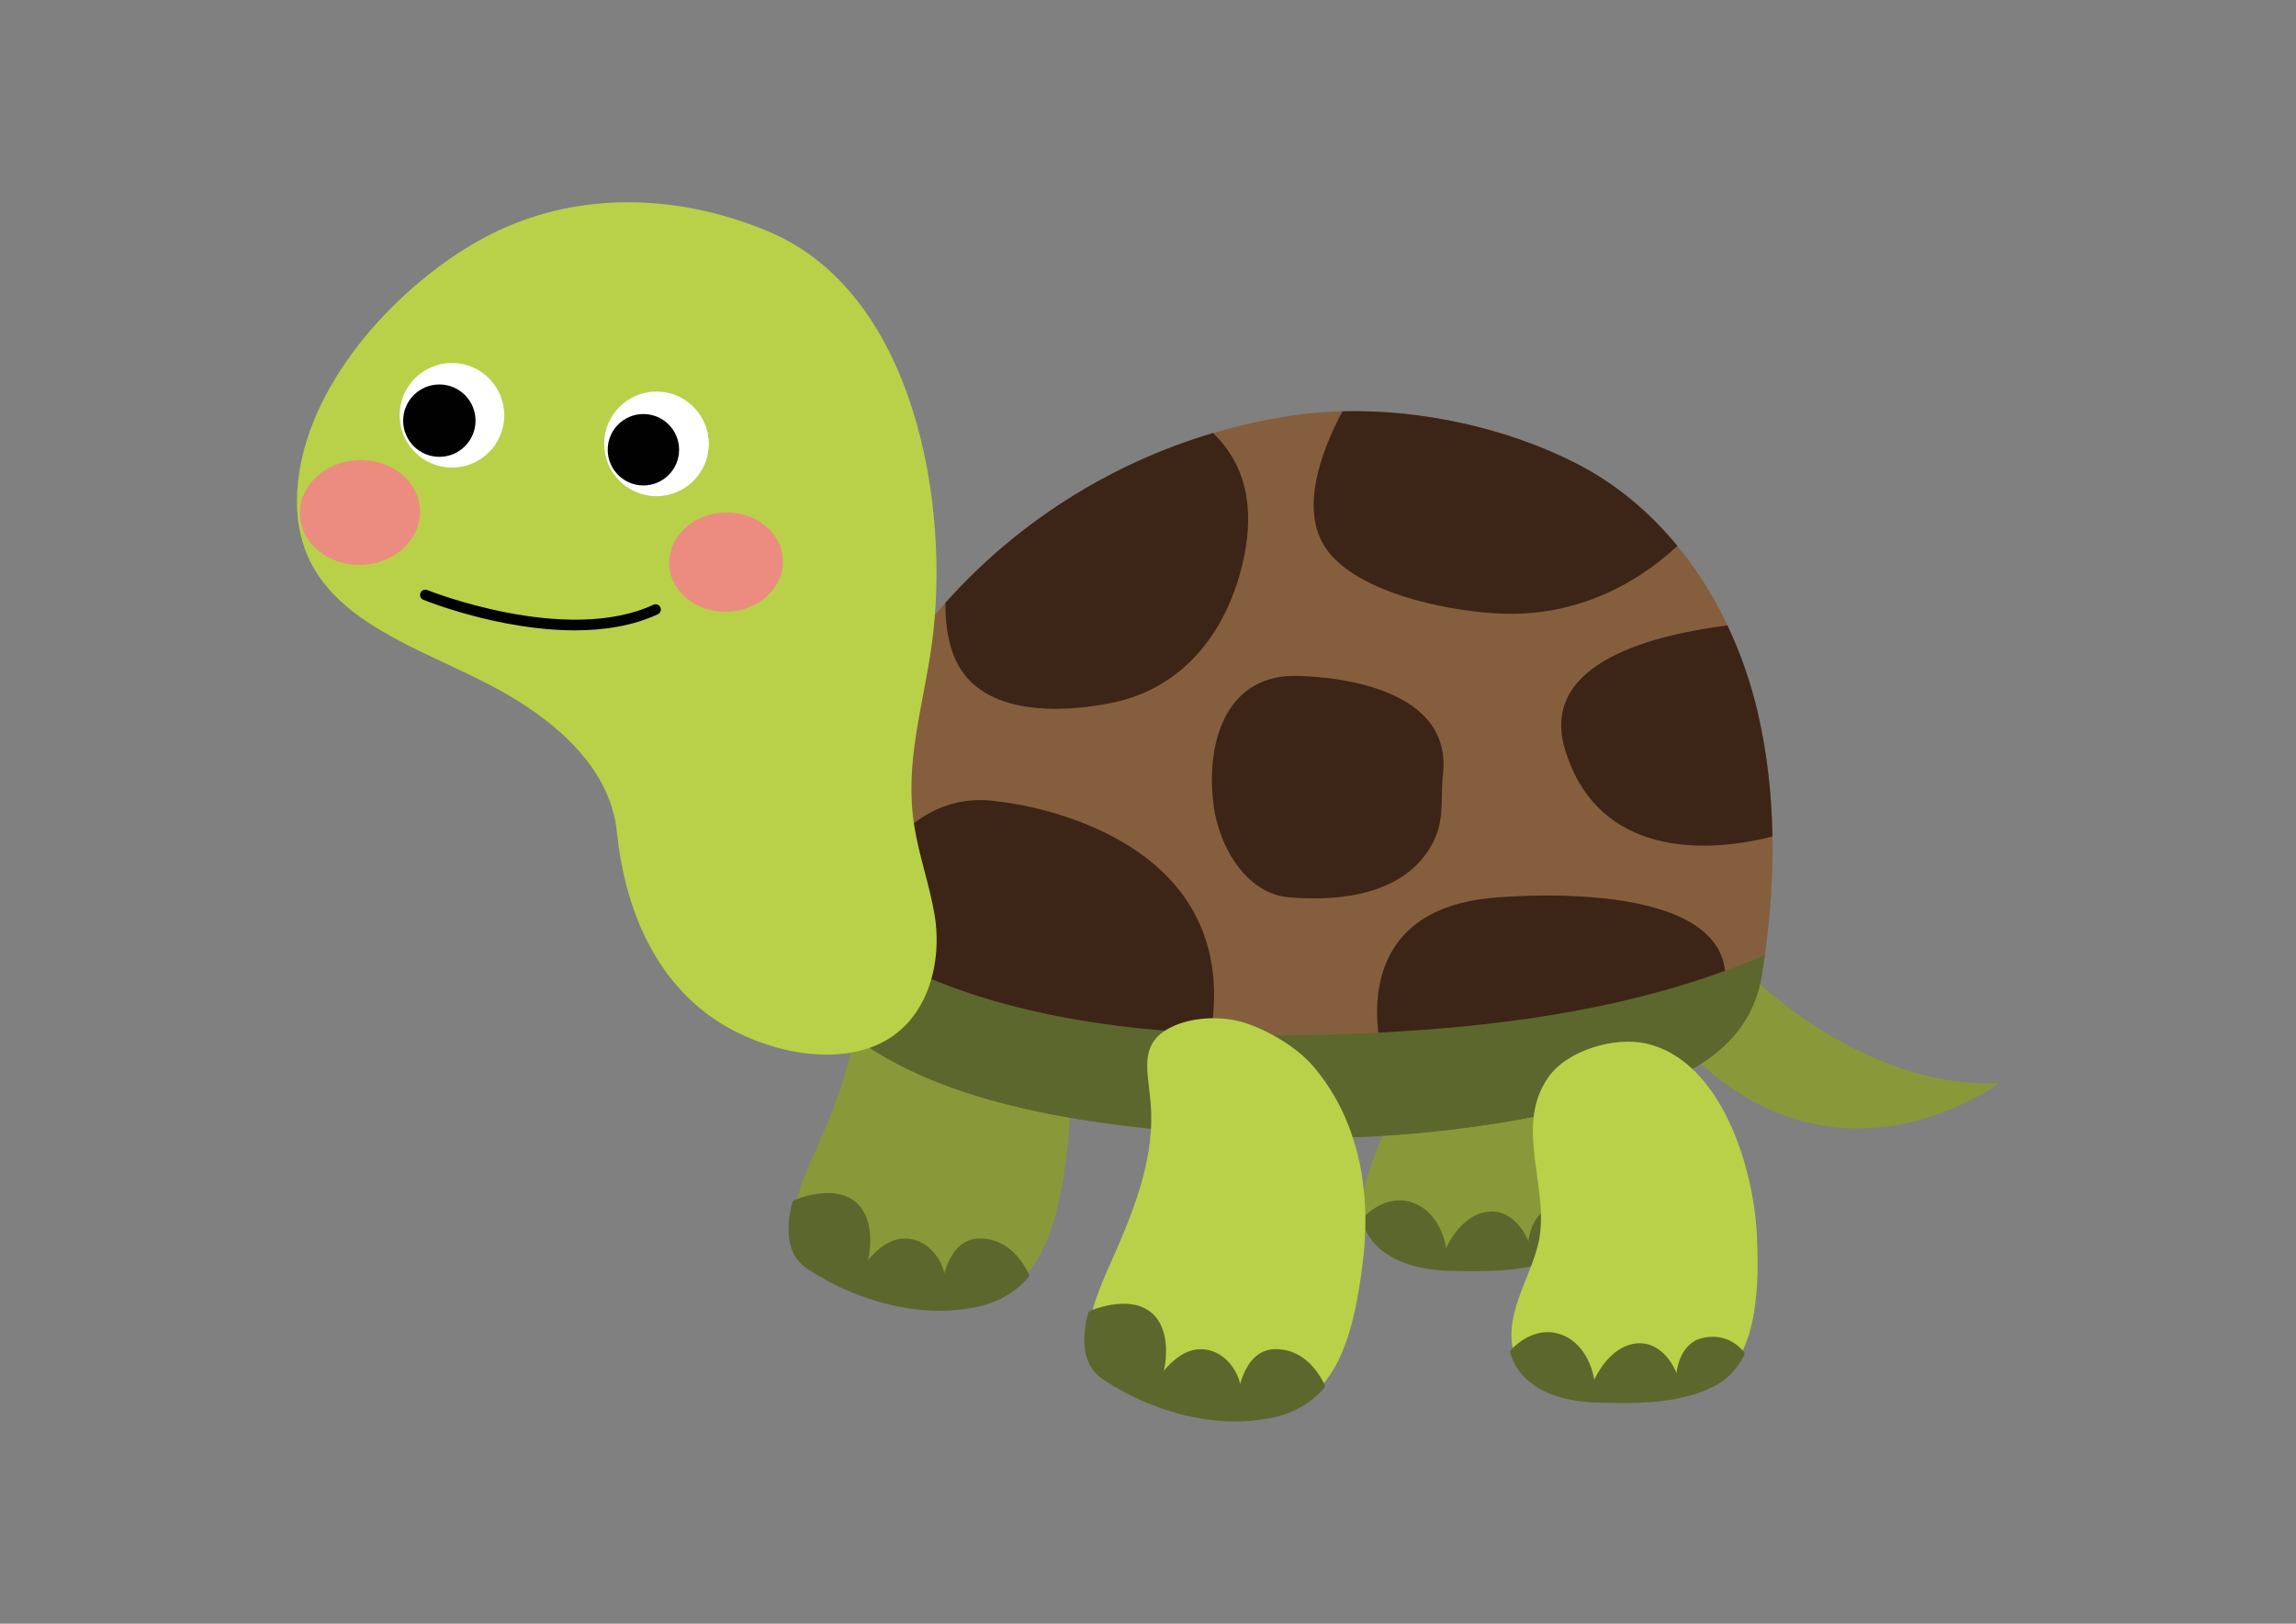 <?xml version="1.0" encoding="UTF-8"?>
<svg id="Layer_1" data-name="Layer 1" xmlns="http://www.w3.org/2000/svg" version="1.1" viewBox="0 0 841.89 595.28"><rect x="0" y="0" width="841.89" height="595.28" fill="#808080" stroke="none"/>
  <defs>
    <style>
      .cls-1 {
        fill: #010101;
      }

      .cls-1, .cls-2, .cls-3, .cls-4, .cls-5, .cls-6, .cls-7, .cls-8 {
        stroke-width: 0px;
      }

      .cls-2 {
        fill: #b8d149;
      }

      .cls-3 {
        fill: #ec8c81;
      }

      .cls-4 {
        fill: #3c2517;
      }

      .cls-5 {
        fill: #899939;
      }

      .cls-6 {
        fill: #855f3d;
      }

      .cls-7 {
        fill: #5c672d;
      }

      .cls-8 {
        fill: #fff;
      }
    </style>
  </defs>
  <path class="cls-5" d="M641.72,357.48s41.8,42.16,91.28,39.6c0,0-59.87,45.22-116.1-13.65,0,0,2.64-20.33,24.82-25.95Z"/>
  <g>
    <path class="cls-5" d="M529.68,335.73c-6.68,2.17-12.81,5.92-16.33,10.98-13.08,18.85,1.63,41.94-3.96,62.32-2.25,8.2-6.44,15.78-8.46,24.03-5.44,22.22,11.19,31.08,30.38,31.54,14.12.34,29.99.73,42.87-6.12,16.71-8.87,16.5-37.78,15.68-54.28-1.21-24.33-12.95-63.53-40.42-69.9-5.73-1.33-13.03-.76-19.76,1.42Z"/>
    <path class="cls-7" d="M518.93,441.27c-6.28-2.7-13.26-.8-19.13,5.2-.32.33-.44.8-.32,1.24,2.98,10.64,13.89,17.24,29.91,18.09h.07c.32,0,.63-.12.86-.34.25-.23.4-.55.41-.9.4-10.91-4.23-20.05-11.81-23.31Z"/>
    <path class="cls-7" d="M561,456.62c-2.2-6.68-7.74-13.12-15.14-12.43-8.17.75-13.22,8.73-15.01,12.13-1.22,2.31-2.11,4.97-2.65,7.9-.01.06-.02.21-.02.27-.03.7.51,1.29,1.21,1.33.63.03,1.26.06,1.89.07,3.07.07,6.27.15,9.55.15,6.77,0,13.83-.34,20.54-1.73.65-.14,1.09-.75,1.01-1.41-.26-2.19-.73-4.3-1.38-6.28Z"/>
    <path class="cls-7" d="M585.05,447.19c-7.89-9.03-17.68-4.06-17.78-4.02-.02.01-.03.02-.05.03-7.09,4.12-7.45,14.22-7.03,19.88.03.37.21.71.51.93.22.17.49.25.77.25.09,0,.18,0,.27-.03,4.91-1.05,9.18-2.56,13.06-4.62,4.28-2.28,7.79-5.97,10.43-10.99.25-.47.18-1.04-.17-1.44Z"/>
  </g>
  <g>
    <path class="cls-5" d="M312.5,346.36c-.89,4.99.41,10.9.96,17.46,1.58,18.92-5.25,36.95-12.63,54-5.12,11.84-18.18,36.91-4.14,46.21,17.8,11.8,41.64,18.76,62.89,13.47,23.77-5.92,28.61-32.66,31.47-53.72,3.5-25.78-.55-52.91-17.82-73.27-5.93-6.99-15.8-12.82-24.29-15.8-8.04-2.83-18.93-2.7-26.78.73-6.33,2.77-8.86,6.48-9.66,10.92Z"/>
    <path class="cls-7" d="M317.08,444.97c-2.18-4.34-6.08-6.93-11.26-7.46-4.26-.44-9.01.35-14.51,2.42-.39.15-.69.48-.79.88-3,11.74-1.17,19.92,5.45,24.3,5.08,3.37,10.61,6.3,16.44,8.72.16.07.32.1.49.1.44,0,.86-.23,1.1-.63,4.55-7.65,7.18-20.18,3.08-28.33Z"/>
    <path class="cls-7" d="M377.2,466.98c-4.19-8.54-10.68-13.13-18.28-12.93-11.34.3-14.37,15.99-14.37,25.22,0,.34.14.67.38.91.24.23.56.37.9.37h.02c4.94-.1,9.65-.7,14.03-1.79,6.76-1.69,12.53-5.17,17.14-10.36.34-.39.42-.95.19-1.41Z"/>
    <path class="cls-7" d="M345.85,465.2h0c-1.74-5.03-5.43-8.94-9.88-10.46-3.82-1.31-7.93-.73-11.56,1.64-4.73,3.08-8.81,8.25-12.49,15.78-.16.32-.17.68-.05,1.01.13.33.38.6.71.73,10.55,4.35,21.55,6.64,31.85,6.64.22,0,.43,0,.65,0,.59,0,1.11-.42,1.24-1,1.17-5.21,1.01-10.03-.49-14.34Z"/>
  </g>
  <path class="cls-6" d="M310.72,378.31c-15.74-12.48-16.25-41.4-12.92-58.73,16.86-87.88,89.05-154.65,176.72-167.34,33.88-4.9,73.16,2.23,103.38,17.62,35.29,17.98,57.88,53.67,66.67,91.5,7.28,31.29,6.67,65.08,1.35,96.66-4.34,25.75-27.09,37.28-50.24,43.67-47.93,13.22-98.14,18-147.72,14.4-43.73-3.17-101.63-9.55-137.23-37.78Z"/>
  <path class="cls-7" d="M499,378.89c-63.98,2.67-151.4-.97-202.62-47.98-1.11,16.72,1.7,37.37,14.35,47.4,35.6,28.23,93.5,34.61,137.23,37.78,49.58,3.6,99.79-1.18,147.72-14.4,23.15-6.39,45.9-17.92,50.24-43.67.44-2.63.84-5.29,1.22-7.95-46.08,20.07-98.54,26.71-148.13,28.82Z"/>
  <path class="cls-4" d="M465.51,327.17c-11.67-5.03-18.74-19.26-20.43-31.37-3.13-22.36,3.7-47.6,29.01-48.01,0,0,59.29-.98,55.02,36.19-1.01,8.85.76,16.31-3.68,24.93-9.77,18.97-33.77,21.73-52.86,20.05-2.52-.22-4.87-.84-7.07-1.79Z"/>
  <path class="cls-4" d="M350.72,242.57c9.62,20,38.54,18.81,56.78,15.15,26.85-5.39,42.9-26.72,48.53-52.92,4.13-19.22.56-34.66-11.24-46.04-38.16,11.31-72.13,33.09-98.12,62.23-.1,7.59.93,15.13,4.04,21.58Z"/>
  <path class="cls-4" d="M573.79,274.54c10.6,36.02,45.31,39.94,76.12,32.15-.26-15.34-1.92-30.61-5.35-45.34-2.56-11-6.29-21.82-11.16-32.08-25.2,3.27-69.15,12.88-59.62,45.27Z"/>
  <path class="cls-4" d="M485.94,200.71c11.28,17.03,47.03,23.9,66.19,24.31,24.13.51,45.82-8.97,62.93-24.88-10.17-12.38-22.58-22.84-37.16-30.28-25.06-12.77-56.36-19.83-85.65-19.07-8.4,15.75-15.36,36.25-6.3,49.92Z"/>
  <path class="cls-4" d="M366.17,293.85c-34.63-5.23-50.74,30.69-56.39,47.8,36.97,26.11,87.16,35.15,134.19,37.31,12.64-76.61-77.8-85.11-77.8-85.11Z"/>
  <path class="cls-4" d="M546.17,329.26c-41.07,4.18-42.55,34.54-40.77,49.33,42.5-2.15,86.78-7.87,127.14-22.69-3.89-35.34-86.37-26.64-86.37-26.64Z"/>
  <g>
    <path class="cls-2" d="M420.96,386.95c-.89,4.99.41,10.9.96,17.46,1.58,18.92-5.25,36.96-12.63,54-5.12,11.84-18.18,36.92-4.14,46.21,17.8,11.8,41.64,18.76,62.89,13.47,23.77-5.92,28.61-32.66,31.47-53.72,3.5-25.78-.55-52.91-17.82-73.27-5.93-6.99-15.8-12.82-24.29-15.8-8.04-2.83-18.93-2.7-26.78.73-6.33,2.77-8.86,6.48-9.66,10.92Z"/>
    <path class="cls-7" d="M485.66,507.56c-4.11-8.36-10.42-12.94-17.8-12.94-.16,0-.32,0-.48,0-11.34.3-14.37,15.99-14.37,25.22,0,.34.14.67.38.91.24.23.56.37.9.37h.02c4.94-.1,9.66-.7,14.03-1.79,6.76-1.68,12.52-5.17,17.14-10.36.34-.39.42-.95.19-1.41Z"/>
    <path class="cls-7" d="M425.54,485.55c-2.18-4.34-6.08-6.93-11.26-7.46-4.27-.44-9.01.35-14.51,2.42-.39.15-.69.48-.79.88-3,11.74-1.17,19.92,5.45,24.3,5.08,3.37,10.62,6.3,16.44,8.72.16.07.32.1.49.1.44,0,.86-.23,1.1-.63,4.55-7.65,7.18-20.18,3.08-28.33Z"/>
    <path class="cls-7" d="M454.31,505.78h0c-1.74-5.03-5.43-8.94-9.88-10.46-3.82-1.31-7.93-.73-11.56,1.64-4.73,3.08-8.81,8.25-12.49,15.78-.16.31-.17.68-.05,1.02.13.33.38.59.71.73,10.56,4.35,21.56,6.64,31.86,6.64.22,0,.43,0,.65,0,.6,0,1.11-.42,1.24-1,1.17-5.21,1.01-10.03-.49-14.34Z"/>
  </g>
  <g>
    <path class="cls-2" d="M584,384.04c-6.68,2.16-12.81,5.92-16.33,10.98-13.08,18.85,1.64,41.94-3.96,62.32-2.25,8.2-6.44,15.78-8.46,24.03-5.44,22.22,11.18,31.07,30.38,31.54,14.12.34,29.99.73,42.88-6.12,16.71-8.87,16.5-37.78,15.68-54.28-1.21-24.33-12.95-63.53-40.43-69.9-5.73-1.33-13.03-.76-19.76,1.42Z"/>
    <path class="cls-7" d="M639.36,495.5c-7.9-9.03-17.69-4.07-17.79-4.02-.01,0-.03.02-.05.03-7.09,4.12-7.45,14.22-7.03,19.87.03.37.21.71.51.93.22.16.49.25.77.25.09,0,.18,0,.27-.03,4.91-1.05,9.18-2.56,13.06-4.62,4.28-2.27,7.79-5.97,10.43-10.99.25-.47.18-1.04-.17-1.44Z"/>
    <path class="cls-7" d="M573.25,489.58c-6.29-2.7-13.26-.8-19.13,5.2-.32.33-.44.8-.32,1.24,2.98,10.64,13.88,17.24,29.91,18.09.02,0,.05,0,.07,0,.32,0,.63-.12.86-.34.25-.23.4-.55.42-.9.4-10.91-4.23-20.05-11.81-23.31Z"/>
    <path class="cls-7" d="M615.31,504.93c-2.2-6.68-7.71-13.12-15.14-12.43-8.17.75-13.22,8.73-15.01,12.13-1.22,2.32-2.11,4.97-2.64,7.9-.01.06-.02.21-.02.27-.03.7.51,1.29,1.21,1.33.63.04,1.26.06,1.89.08,3.07.07,6.27.15,9.54.15,6.78,0,13.84-.34,20.55-1.73.65-.13,1.09-.75,1.01-1.41-.27-2.19-.73-4.3-1.38-6.28Z"/>
  </g>
  <g>
    <path class="cls-2" d="M118.8,213.83c-7.04-9.01-10.98-20.41-9.66-35.77,3.1-36.21,34.3-71.06,64.64-88.82,33.37-19.54,72.75-19.13,107.94-4.4,54.14,22.67,66.89,101.09,59.95,151.38-3.09,22.39-10.06,43.36-6.47,66.31,1.73,11.08,5.61,21.73,7.48,32.79,2.98,17.65-2.49,38.85-19.95,47.23-18.97,9.1-45.83,1.78-62.05-9.8-21.98-15.69-31.84-41.78-34.49-67.78-2.38-23.33-22.22-40.18-41.43-51.06-22.34-12.66-51.08-21.04-65.95-40.08Z"/>
    <path class="cls-1" d="M210.69,231.09c-27.33,0-53.93-10.58-55.46-11.2-.98-.4-1.46-1.52-1.06-2.5.4-.98,1.51-1.46,2.5-1.06.5.2,50.81,20.22,82.93,5.39.96-.45,2.1-.02,2.55.94.44.96.02,2.1-.94,2.55-9.35,4.32-20,5.89-30.52,5.89Z"/>
    <path class="cls-3" d="M287.07,205.14c-.46-10.04-10.17-17.76-21.68-17.24-11.52.53-20.48,9.1-20.02,19.14.46,10.04,10.16,17.76,21.68,17.23,11.52-.52,20.48-9.09,20.02-19.13Z"/>
    <path class="cls-3" d="M154.02,186.88c-.49-10.61-10.74-18.75-22.9-18.2-12.17.56-21.63,9.61-21.15,20.21.49,10.61,10.74,18.76,22.9,18.2,12.17-.55,21.63-9.61,21.15-20.21Z"/>
    <path class="cls-8" d="M184.9,152.24c0-10.59-8.58-19.17-19.18-19.17s-19.18,8.58-19.18,19.17,8.58,19.18,19.18,19.18,19.18-8.58,19.18-19.18Z"/>
    <circle class="cls-1" cx="161.1" cy="154.22" r="13.27"/>
    <path class="cls-8" d="M259.9,162.73c0-10.59-8.59-19.18-19.18-19.18s-19.18,8.58-19.18,19.18,8.59,19.17,19.18,19.17,19.18-8.58,19.18-19.17Z"/>
    <circle class="cls-1" cx="235.92" cy="164.88" r="13.09"/>
  </g>
</svg>